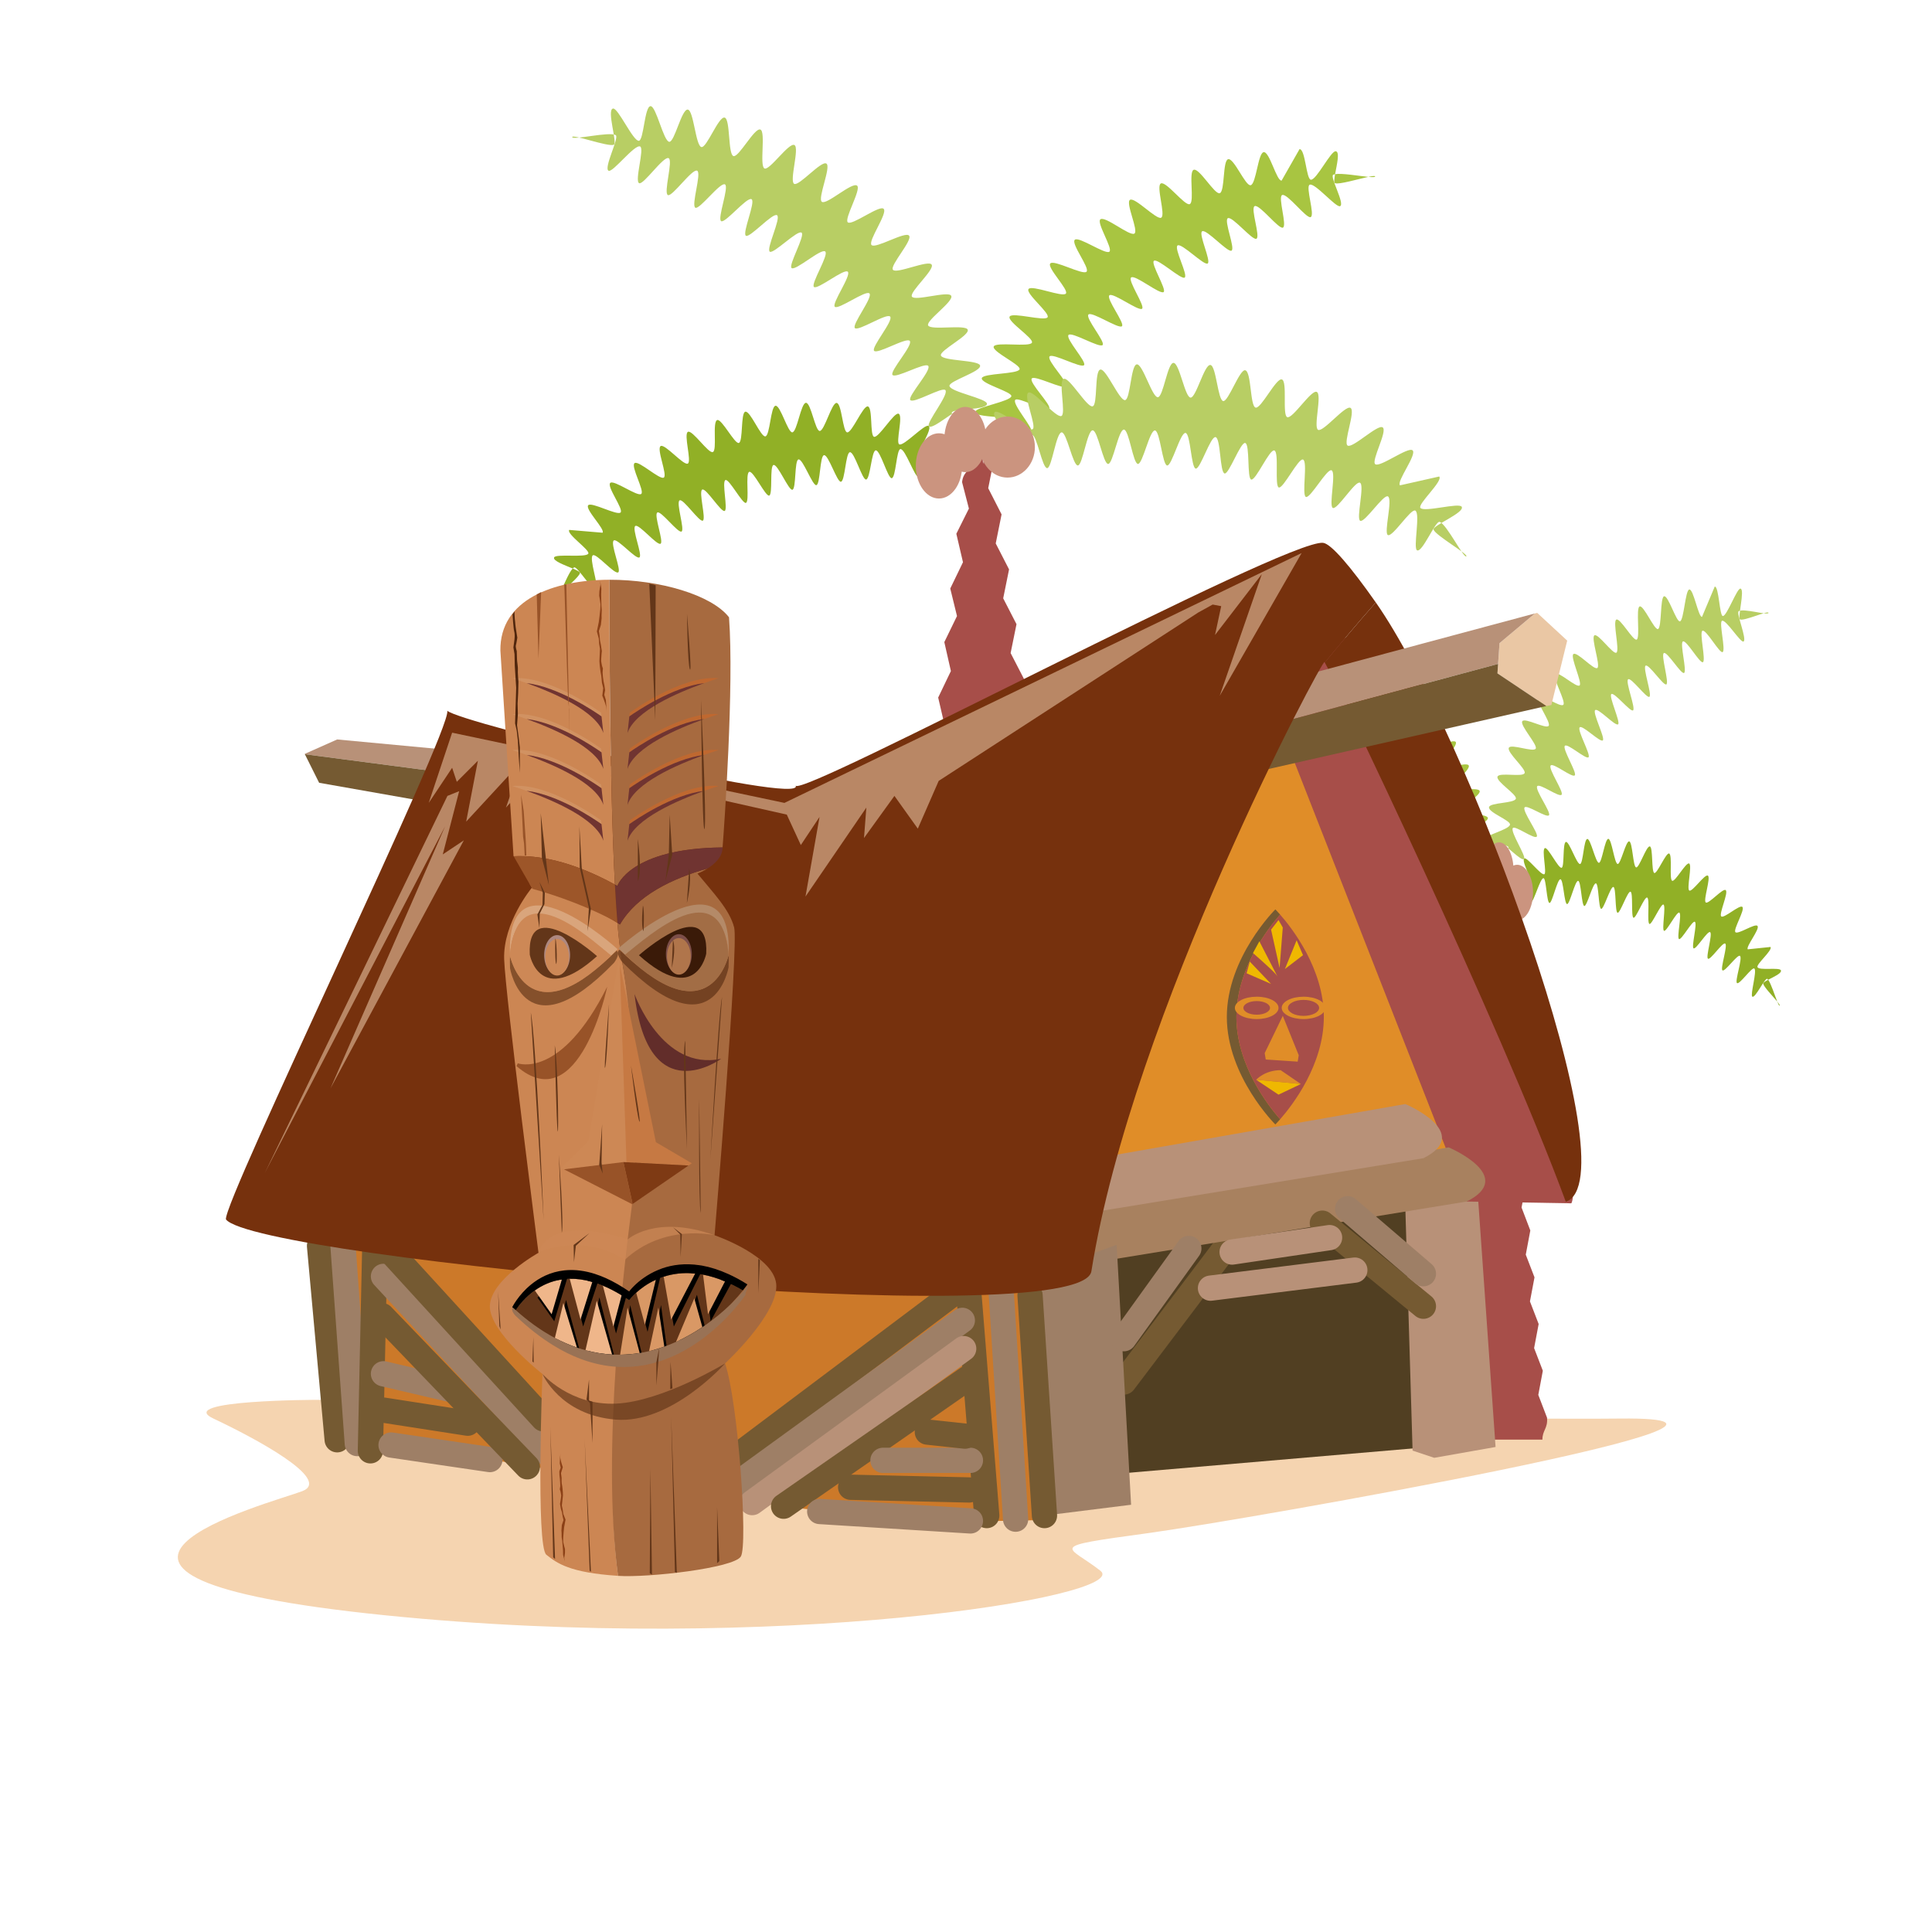 <svg xmlns="http://www.w3.org/2000/svg" xmlns:xlink="http://www.w3.org/1999/xlink" width="200" height="200" viewBox="0 0 200 200"><symbol id="a" viewBox="-82.979 -78.804 165.96 157.608"><path d="M-68.393-55.115s-15.02 0-10.901-1.938c4.118-1.938 12.354-6.3 9.205-7.513-3.149-1.211-31.977-8.725 8.479-12.843 40.457-4.119 77.521 1.939 74.131 4.605-3.393 2.664-5.815 2.422 4.844 3.877 10.659 1.454 70.98 12.116 48.937 11.874-22.046-.242-134.695 1.938-134.695 1.938z" fill="#F5D4B0"/><g fill="#A74E49"><path d="M-.861 42.904l-.005.024.005-.024zM-.888 41.918c.033-.003.098.51.149.798l-.123.188c.023-.123-.067-.981-.026-.986zM-.701 41.898c.029-.003.076.313.122.59l-.102.148c-.015-.299-.051-.734-.02-.738zM9.374-23.034l.629 2.85-1.381 2.694.612 2.962-1.386 2.723.619 2.924-1.37 2.615.609 2.982-1.381 2.695.613 2.964-1.38 2.702.607 2.987-1.387 2.733.604 3.03-1.38 2.691.607 3-1.378 2.673.608 2.99-1.377 2.675.607 2.994-1.38 2.688.606 3.008-1.383 2.708.604 3.03s-.182-.532-.431-.566l-.065 1.001v-1.007 1.007l-.058-1.003-.021 1.015-.233-.988.01 1.011-.195-.991.033 1.009-.178-.995-.08 1.023-.273-.983-.035 1.016-.243-.985-.013 1.014-.224-.989.002 1.012c-.022.002-.056-.186-.09-.399l.07-.122c-.188-1.296-1.142-1.175-1.287-2.476l.708-2.741-1.301-2.607.687-2.947-1.316-2.722.697-2.85-1.312-2.697.68-2.997-1.316-2.743.685-2.949-1.313-2.726.685-2.954-1.317-2.748.681-2.989-1.321-2.791.68-2.941-1.317-2.76.687-2.929-1.316-2.749.685-2.93-1.316-2.756.686-2.943-1.319-2.77c-.146-1.32.7-1.513.699-2.67h18.597c-.331.798-1.072.87-1.224 1.987zM-.687 42.909l-.051-.192.058-.081-.007.273z"/></g><g fill="#A8C541"><path d="M2.151 46.592c-.352-.314-.42-2.22-.55-3.237.446.842 1.376 2.284 1.466 2.866-.241.146-.458.27-.623.337l-.293.034zM1.401 42.718c.09-.021.148.241.2.638-.193-.365-.296-.618-.2-.638zM40.264 71.485c.422-.039.705-.039.703.046-.001.083-.283.046-.703-.046zM36.819 71.766c-.09-.5-.135-.892 0-.938.42-.15 2.375.43 3.444.658-.992.094-2.757.403-3.444.28zM36.894 74.139c-.505.078-1.986-2.973-2.576-2.949-.491.02-.565 3.18-1.179 3.167l-1.856-3.257c-.531-.051-1.24 3.032-1.859 2.943-.581-.084-.777-3.307-1.347-3.422-.538-.111-1.725 2.845-2.331 2.692-.577-.147-.318-3.348-.869-3.518-.527-.163-2.111 2.634-2.693 2.423-.56-.201.113-3.334-.412-3.554-.506-.213-2.436 2.401-2.985 2.141-.532-.252.522-3.283.03-3.546-.479-.255-2.712 2.153-3.226 1.85-.499-.298.912-3.193.455-3.494-.478-.312-3.015 1.845-3.519 1.477-.446-.324 1.321-3.039.93-3.352-.417-.33-3.156 1.605-3.577 1.237-.445-.391 1.591-2.942 1.206-3.312-.389-.375-3.358 1.274-3.746.861-.392-.417 1.944-2.732 1.61-3.123-.354-.413-3.519.924-3.862.476-.349-.454 2.256-2.512 1.967-2.931-.308-.441-3.633.555-3.921.081-.306-.502 2.544-2.261 2.301-2.712-.259-.479-3.722.114-3.949-.384-.241-.532 2.853-1.906 2.671-2.37-.196-.511-3.756-.397-3.907-.907-.167-.564 3.156-1.418 3.056-1.88-.117-.544-3.704-1.13-3.743-1.614-.034-.415 1.538-.464 2.591-.57l.001.001c.046.042.15.022.292-.035.364-.048.618-.11.63-.214l-.007-.123c.878-.531 2.078-1.385 2.299-1.116.268.328-2.002 2.857-1.661 3.292.281.362 3.22-1.28 3.512-.895.266.352-2.121 2.697-1.799 3.111.299.383 3.273-1.194 3.574-.817.282.354-2.065 2.701-1.729 3.102.317.378 3.254-1.258 3.567-.901.3.343-1.957 2.747-1.606 3.126.336.361 3.198-1.383 3.526-1.046.315.324-1.825 2.808-1.461 3.163.356.343 3.122-1.53 3.463-1.215.329.304-1.677 2.872-1.297 3.203.369.319 3.025-1.682 3.378-1.393.345.282-1.519 2.934-1.126 3.239.41.318 2.968-1.797 3.359-1.513.345.252-1.38 2.977-1 3.238.403.277 2.808-1.979 3.175-1.741.39.254-1.15 3.07-.725 3.331.432.264 2.717-2.1 3.108-1.873.397.227-.995 3.106-.566 3.338.455.246 2.624-2.215 3.034-2.006.418.212-.821 3.147-.376 3.36.475.228 2.53-2.32 2.952-2.131.448.199-.646 3.183-.174 3.383.499.211 2.478-2.405 2.917-2.23.467.185-.545 3.193-.069 3.377.526.199 2.493-2.454 2.939-2.29.492.18-.56 3.183-.091 3.358.552.209 2.716-2.392 3.139-2.224.541.216-1.087 3.041-.707 3.255l.194.06c.173.958.513 2.304.075 2.373z"/></g><path d="M-19.444 62.046c.405-.323 3.059 2.072 3.483 1.713.407-.345-1.523-3.35-1.167-3.668.365-.328 3.119 1.939 3.503 1.576.394-.373-1.688-3.284-1.346-3.627.354-.354 3.223 1.764 3.589 1.377.379-.403-1.839-3.216-1.512-3.582.339-.382 3.307 1.595 3.655 1.185.362-.43-1.977-3.153-1.666-3.539.326-.407 3.369 1.447 3.699 1.019.349-.454-2.085-3.115-1.794-3.514.313-.427 3.395 1.36 3.706.926.337-.469-2.14-3.127-1.864-3.524.302-.436 3.35 1.423 3.643 1.014.352-.492-2.002-3.358-1.725-3.727.347-.463 3.022 1.985 3.333 1.685.506-.49.447-4.472.779-4.391.348.085-1.813 3.357-1.734 4.106.047.449 3.695.227 3.643.93-.041.548-3.76 1.209-3.881 1.828-.104.523 3.34 1.491 3.167 2.129-.157.576-3.845.447-4.052 1.027-.186.523 3.021 2.083 2.771 2.682-.237.566-3.826-.107-4.095.434-.252.513 2.702 2.506 2.387 3.074-.3.536-3.747-.593-4.065-.091-.301.474 2.398 2.805 2.038 3.319-.356.508-3.638-1.006-4.003-.54-.347.443 2.075 3.066 1.668 3.538-.401.467-3.48-1.399-3.884-.975-.398.419 1.714 3.309 1.252 3.749-.436.418-3.278-1.774-3.709-1.399-.407.354 1.427 3.428.963 3.796-.523.416-3.153-2.027-3.648-1.672-.474.341.989 3.62.47 3.956-.531.344-2.846-2.383-3.342-2.094-.511.298.584 3.729.03 4.014-.57.295-2.57-2.664-3.096-2.424-.544.248.154 3.797-.426 4.027-.604.237-2.246-2.93-2.793-2.744-.571.193-.304 3.815-.902 3.981-.628.174-1.857-3.172-2.414-3.047-.591.131-.796 3.782-1.399 3.876-.642.102-1.376-3.39-1.927-3.334-.595.06-1.345 3.676-1.926 3.69-.633.016-.712-3.564-1.221-3.587-.611-.028-2.148 3.429-2.671 3.34-.692-.118.484-3.593.076-3.751-.607-.236-4.297 1.127-4.3.799-.005-.358 3.85.602 4.503.196.392-.244-1.296-3.443-.735-3.687.438-.19 2.683 2.755 3.256 2.518.485-.2-.604-3.599-.094-3.803.462-.186 2.501 2.82 3.046 2.592.493-.208-.557-3.615-.072-3.823.455-.198 2.508 2.765 3.026 2.525.488-.227-.647-3.606-.183-3.833.438-.215 2.569 2.672 3.061 2.417.463-.243-.822-3.568-.39-3.808.426-.235 2.675 2.551 3.146 2.274.445-.265-.997-3.525-.586-3.783.406-.256 2.777 2.421 3.224 2.123.441-.295-1.156-3.487-.753-3.773.383-.271 2.876 2.286 3.291 1.97.398-.296-1.39-3.38-1.033-3.665zM25.385 40.781c-.507.101-.394 3.672-.943 3.765-.525.089-1.571-3.328-2.045-3.261-.487.066-.535 3.634-1.061 3.692-.539.061-1.415-3.409-1.897-3.37-.499.041-.735 3.6-1.27 3.628-.551.03-1.264-3.481-1.755-3.467-.51.011-.92 3.555-1.459 3.557-.561 0-1.129-3.547-1.623-3.559-.519-.015-1.073 3.507-1.612 3.482-.571-.026-1.029-3.603-1.523-3.638-.527-.04-1.157 3.47-1.688 3.427-.574-.048-1.003-3.655-1.484-3.702-.527-.051-1.077 3.477-1.579 3.436-.604-.05-1.269-3.698-1.731-3.726-.575-.033-.436 3.591-.867 3.634-.701.07-3.701-2.547-3.854-2.243-.161.321 3.734.784 4.255 1.329.312.327-2.216 2.969-1.646 3.38.445.325 3.354-2.085 3.903-1.78.466.259-1.022 3.514-.423 3.793.542.253 2.826-2.647 3.401-2.428.521.195-.363 3.651.258 3.847.584.184 2.389-2.991 2.976-2.845.555.138.167 3.682.804 3.807.602.117 1.969-3.244 2.558-3.163.556.077.59 3.644 1.216 3.701.617.056 1.582-3.426 2.176-3.403.561.02.997 3.564 1.621 3.557.615-.004 1.18-3.56 1.764-3.594.578-.033 1.418 3.446 2.053 3.377.602-.062.765-3.648 1.329-3.736.533-.08 1.694 3.304 2.275 3.189.655-.131.489-3.717 1.081-3.866.563-.142 2.122 3.095 2.713 2.917.605-.186.02-3.714.562-3.908.558-.196 2.468 2.857 3.044 2.619.594-.244-.374-3.685.15-3.93.541-.256 2.797 2.571 3.347 2.276.572-.306-.785-3.609-.291-3.906.519-.309 3.11 2.236 3.623 1.885.54-.368-1.22-3.468-.765-3.813.481-.364 3.398 1.836 3.86 1.438.491-.426-1.697-3.242-1.299-3.625l4.06.914c.421-.475-2.259-2.846-1.947-3.25.373-.485 4.003.577 4.273.119.357-.606-3.055-1.951-2.912-2.366.212-.616 3.637-2.551 3.389-2.768-.269-.233-2.03 3.331-2.76 3.567-.439.14-1.79-3.214-2.338-2.942-.428.21.37 3.826-.181 4.112-.468.243-2.357-2.788-2.843-2.53-.438.234.536 3.731.009 4-.476.243-2.396-2.758-2.87-2.525-.444.22.491 3.702-.027 3.941-.489.228-2.333-2.823-2.806-2.613-.448.195.378 3.689-.135 3.897-.484.198-2.191-2.932-2.652-2.757-.456.173.218 3.691-.3 3.871-.489.17-2.045-3.038-2.507-2.89-.458.144.054 3.685-.463 3.831-.51.148-1.912-3.134-2.392-3.011-.455.118-.115 3.67-.624 3.786-.482.109-1.679-3.25-2.128-3.159z" fill="#B8CE64"/><g fill="#91B026"><path d="M-43.832 27.8c.069-.045.198.162.361.489-.264-.259-.425-.447-.361-.489zM-41.351 30.47c.021.123-.312.288-.751.475-.414-.438-.985-1.883-1.369-2.656.678.665 2.043 1.799 2.12 2.181zM-3.181 42.298c.34-.165.576-.253.601-.178.027.082-.221.133-.601.178zM-6.014 43.531l-.11-.232c-.021-.154-.023-.375-.019-.625.506-.229 2.085-.277 2.962-.375-.869.418-2.419 1.328-2.833 1.232zM-6.124 43.299c.021.134.054.219.108.232h.002c.402.822 1.09 1.992.741 2.177-.403.218-2.527-2.105-3.016-1.916-.414.16.441 3.016-.086 3.178-.475.148-2.028-2.506-2.528-2.393-.452.104-.117 3.055-.652 3.146-.503.086-1.629-2.742-2.131-2.687-.473.049-.557 3.019-1.098 3.049-.511.028-1.254-2.903-1.748-2.903-.469 0-.904 2.94-1.428 2.914-.516-.024-.914-3.008-1.404-3.057-.468-.047-1.231 2.828-1.745 2.751-.508-.074-.567-3.073-1.045-3.168-.474-.095-1.565 2.681-2.081 2.553-.488-.122-.214-3.099-.669-3.235-.432-.128-1.775 2.533-2.24 2.371-.526-.182.019-3.123-.451-3.313-.451-.182-2.105 2.31-2.573 2.096-.479-.223.408-3.067-.017-3.288-.438-.229-2.364 2.073-2.81 1.813-.464-.271.729-2.999.324-3.262-.418-.269-2.602 1.803-3.023 1.496-.437-.318 1.061-2.887.687-3.19-.392-.314-2.822 1.491-3.205 1.143-.403-.366 1.404-2.725 1.067-3.061-.355-.355-3.015 1.128-3.351.747-.357-.409 1.77-2.481 1.485-2.844l-3.453.291c-.294-.441 2.188-2.09 1.977-2.459-.253-.442-3.37.018-3.54-.391-.148-.354 1.083-.788 1.924-1.145l.14.113c.346.166 1.844-2.448 2.265-2.162.329.225-.742 3.116-.32 3.415.357.254 2.264-2.03 2.635-1.762.336.244-.868 3.018-.465 3.3.365.255 2.294-2.002 2.656-1.755.344.231-.826 2.997-.426 3.254.378.243 2.248-2.063 2.615-1.836.347.212-.733 3-.335 3.23.376.22 2.143-2.168 2.504-1.97.355.193-.602 3.02-.196 3.229.385.195 2.035-2.275 2.398-2.102.362.174-.464 3.037-.055 3.217.404.18 1.936-2.37 2.317-2.212.362.147-.324 3.043.083 3.196.385.146 1.756-2.491 2.116-2.363.407.141-.095 3.077.349 3.213.424.133 1.677-2.565 2.06-2.458.395.111.026 3.061.451 3.168.439.111 1.559-2.651 1.952-2.563.407.09.197 3.055.633 3.139.452.088 1.441-2.729 1.846-2.664.419.07.351 3.041.796 3.103.464.066 1.338-2.796 1.747-2.751.431.048.485 3.017.934 3.059.474.044 1.259-2.857 1.671-2.829.439.029.559 2.998 1.002 3.021.477.028 1.245-2.9 1.647-2.882.44.018.491 2.991.91 3.014.504.029 1.47-2.907 1.854-2.875.315.025.192 1.332.174 2.241l-.1.057c-.075.064-.007.281.121.57z"/></g><path d="M-1.79 41.564c0-1.865-1.073-3.376-2.396-3.376s-2.397 1.512-2.397 3.376c0 1.865 1.074 3.377 2.397 3.377 1.323 0 2.396-1.512 2.396-3.377zM5.744 43.514c0-1.745-1.27-3.159-2.832-3.159-1.564 0-2.832 1.414-2.832 3.159 0 1.745 1.268 3.161 2.832 3.161 1.563-.001 2.832-1.416 2.832-3.161zM.722 44.297c0-1.866-.976-3.378-2.178-3.378-1.203 0-2.178 1.512-2.178 3.378s.975 3.377 2.178 3.377c1.202 0 2.178-1.511 2.178-3.377z" fill="#CB947F"/><g fill="#A74E49"><path d="M53.392-1.459l.004.021-.004-.021zM53.409-2.297c-.022-.004-.066.434-.103.678l.085.16c-.015-.107.047-.834.018-.838zM53.281-2.316c-.02-.003-.052.268-.083.502l.069.126c.011-.254.037-.626.014-.628zM46.377-57.542l-.431 2.424.946 2.292-.419 2.519.949 2.317-.424 2.486.938 2.224-.418 2.536.947 2.292-.42 2.521.945 2.298-.416 2.539.949 2.327-.412 2.576.945 2.288-.416 2.549.943 2.277-.417 2.542.945 2.276-.416 2.545.945 2.286-.416 2.559.947 2.302-.412 2.578s.124-.452.293-.48l.047.851v-.854.854l.039-.853.015.863.16-.84-.007.859.135-.842-.023.857.122-.844.055.868.188-.835.024.863.167-.838.008.863.153-.84.002.862c.016.002.038-.158.062-.339l-.048-.104c.128-1.104.782-.999.881-2.106l-.484-2.33.892-2.218-.47-2.506.899-2.315-.476-2.423.898-2.294-.466-2.549.902-2.332-.47-2.508.901-2.318-.469-2.512.902-2.338-.467-2.541.906-2.374-.471-2.504.904-2.348-.471-2.493.901-2.338-.471-2.493.903-2.343-.469-2.502.903-2.357c.101-1.123-.479-1.287-.478-2.272h-12.741c.226.68.733.74.837 1.69zM53.271-1.456l.035-.164-.039-.068.004.232z"/></g><g fill="#A8C541"><path d="M51.328 1.678c.239-.268.286-1.889.376-2.753-.306.716-.943 1.94-1.004 2.437.164.125.312.229.426.287l.202.029zM51.842-1.62c-.062-.017-.102.206-.138.544.133-.31.203-.525.138-.544zM25.209 22.85c-.289-.035-.482-.035-.482.037.001.072.195.04.482-.037zM27.569 23.088c.061-.424.092-.76 0-.8-.288-.128-1.628.366-2.36.562.679.08 1.89.342 2.36.238zM27.518 25.106c.347.066 1.362-2.53 1.766-2.508.336.017.388 2.705.808 2.694l1.274-2.771c.364-.042.849 2.58 1.273 2.502.398-.07.534-2.812.924-2.91.368-.095 1.182 2.42 1.596 2.289.396-.125.219-2.845.597-2.992.362-.14 1.446 2.241 1.846 2.063.384-.174-.077-2.837.282-3.026.347-.18 1.669 2.043 2.047 1.823.364-.215-.358-2.792-.021-3.016.327-.217 1.857 1.832 2.209 1.574.343-.253-.624-2.715-.311-2.971.326-.266 2.065 1.568 2.411 1.256.306-.277-.905-2.586-.638-2.852.284-.281 2.162 1.365 2.451 1.053.306-.332-1.09-2.502-.825-2.817.266-.32 2.3 1.082 2.565.733.27-.356-1.332-2.324-1.103-2.657.241-.352 2.411.785 2.646.405.238-.386-1.546-2.137-1.348-2.493.211-.377 2.489.471 2.688.068.209-.427-1.745-1.923-1.578-2.308.178-.407 2.551.1 2.706-.326.166-.451-1.954-1.62-1.83-2.015.135-.434 2.575-.337 2.679-.771.113-.479-2.163-1.208-2.094-1.599.079-.464 2.537-.96 2.564-1.372.023-.354-1.054-.395-1.774-.484h-.002c-.031.035-.102.02-.2-.03-.25-.04-.424-.094-.431-.182l.005-.105c-.602-.453-1.425-1.178-1.576-.949-.184.279 1.371 2.43 1.138 2.8-.192.307-2.206-1.089-2.406-.761-.182.298 1.455 2.293 1.233 2.645l-2.45-.693c-.194.298 1.416 2.297 1.185 2.637-.219.323-2.23-1.07-2.445-.765-.205.291 1.342 2.334 1.101 2.657-.229.31-2.192-1.175-2.415-.889-.216.276 1.249 2.388.999 2.69-.242.292-2.139-1.299-2.372-1.032-.226.257 1.148 2.442.889 2.722-.254.273-2.073-1.43-2.315-1.185-.236.241 1.041 2.498.771 2.757-.281.27-2.033-1.527-2.302-1.288-.236.216.946 2.532.685 2.754-.275.237-1.925-1.683-2.177-1.482-.267.217.789 2.614.497 2.834-.295.225-1.861-1.786-2.13-1.594-.273.192.682 2.641.387 2.839-.312.21-1.797-1.884-2.078-1.707-.286.18.562 2.676.257 2.858-.324.192-1.733-1.976-2.022-1.813-.308.17.441 2.708.119 2.876-.343.181-1.698-2.044-1.999-1.895-.32.157.374 2.715.047 2.872-.36.172-1.708-2.086-2.014-1.946-.337.151.384 2.705.062 2.856-.38.178-1.862-2.037-2.151-1.893-.371.184.745 2.586.484 2.769l-.133.052c-.119.816-.351 1.96-.051 2.019z"/></g><path d="M66.126 14.821c-.277-.273-2.096 1.762-2.387 1.457-.278-.293 1.043-2.85.8-3.122-.25-.278-2.138 1.65-2.4 1.342-.27-.318 1.156-2.793.922-3.086-.242-.299-2.209 1.503-2.46 1.172-.26-.343 1.261-2.735 1.037-3.047-.232-.323-2.267 1.357-2.505 1.007-.25-.365 1.354-2.68 1.141-3.008-.223-.347-2.308 1.23-2.534.866-.239-.386 1.429-2.649 1.229-2.99-.214-.361-2.327 1.158-2.54.788-.229-.398 1.467-2.66 1.277-2.997-.205-.371-2.294 1.21-2.495.861-.241-.419 1.372-2.856 1.182-3.171-.236-.392-2.071 1.69-2.284 1.434-.347-.416-.308-3.804-.534-3.735-.237.074 1.244 2.856 1.189 3.492-.033.385-2.533.194-2.497.792.028.467 2.576 1.029 2.66 1.555.071.444-2.289 1.267-2.17 1.81.106.491 2.635.381 2.776.875.127.445-2.071 1.771-1.899 2.281.162.481 2.623-.092 2.807.37.173.435-1.853 2.131-1.635 2.614.204.455 2.567-.504 2.785-.079.207.404-1.644 2.386-1.396 2.825.244.431 2.492-.859 2.742-.46.237.376-1.423 2.608-1.144 3.009.274.398 2.385-1.189 2.661-.83.274.357-1.173 2.815-.857 3.19.299.353 2.247-1.509 2.541-1.19.28.302-.977 2.915-.659 3.23.358.354 2.161-1.724 2.5-1.423.324.29-.678 3.08-.322 3.364.364.292 1.95-2.027 2.29-1.782.351.254-.399 3.172-.021 3.416.39.25 1.761-2.267 2.121-2.062.373.213-.105 3.23.292 3.424.414.202 1.539-2.491 1.914-2.333.392.165.208 3.246.618 3.386.431.149 1.273-2.698 1.654-2.592.405.112.545 3.214.959 3.297.439.085.943-2.883 1.319-2.835l1.32 3.139c.435.013.488-3.033.837-3.051.419-.024 1.472 2.916 1.83 2.84.474-.101-.332-3.057-.053-3.19.416-.202 2.944.958 2.947.679.004-.304-2.639.512-3.086.167-.269-.206.889-2.928.503-3.134-.3-.163-1.837 2.342-2.23 2.142-.333-.171.415-3.063.064-3.237-.316-.158-1.714 2.399-2.088 2.205-.338-.176.381-3.074.05-3.25-.312-.169-1.718 2.352-2.073 2.145-.336-.191.443-3.064.125-3.258-.301-.182-1.762 2.271-2.098 2.055-.317-.205.563-3.035.267-3.239-.292-.199-1.833 2.17-2.156 1.934-.306-.225.684-2.997.401-3.217-.278-.218-1.902 2.06-2.209 1.806-.302-.252.793-2.965.516-3.21-.262-.23-1.97 1.944-2.256 1.677-.269-.254.957-2.876.712-3.118zM35.405-3.266c.347.085.27 3.124.646 3.203.36.075 1.077-2.83 1.401-2.774.334.057.368 3.09.728 3.139.369.052.97-2.899 1.301-2.865.342.032.504 3.061.87 3.086.377.024.866-2.961 1.202-2.95.349.01.63 3.024.999 3.024.385 0 .774-3.015 1.114-3.026.355-.013.734 2.982 1.105 2.96.39-.022.704-3.064 1.042-3.094.361-.031.792 2.953 1.157 2.916.394-.039.688-3.108 1.017-3.147.36-.044.738 2.958 1.083 2.92.412-.042.869-3.144 1.187-3.168.394-.028.299 3.055.594 3.092.479.06 2.536-2.167 2.641-1.907.109.271-2.559.667-2.915 1.129-.214.276 1.518 2.524 1.128 2.875-.306.275-2.299-1.775-2.677-1.514-.317.22.7 2.986.291 3.225-.372.216-1.938-2.25-2.332-2.066-.356.168.25 3.107-.176 3.274-.4.157-1.638-2.543-2.039-2.42-.381.118-.114 3.131-.552 3.239-.412.099-1.351-2.758-1.751-2.69-.383.064-.405 3.098-.834 3.147-.423.047-1.084-2.915-1.49-2.895-.385.018-.685 3.032-1.111 3.026-.423-.003-.81-3.028-1.209-3.057-.396-.028-.972 2.93-1.406 2.874-.414-.054-.524-3.104-.912-3.178-.364-.068-1.161 2.81-1.558 2.711-.45-.109-.337-3.161-.741-3.287-.388-.121-1.455 2.632-1.86 2.48-.415-.157-.014-3.159-.385-3.322-.382-.169-1.69 2.426-2.086 2.226-.406-.208.256-3.133-.103-3.342-.371-.217-1.916 2.187-2.294 1.936-.392-.262.538-3.071.198-3.323-.354-.264-2.13 1.901-2.481 1.604-.37-.312.836-2.95.524-3.243-.33-.311-2.33 1.561-2.646 1.223-.338-.364 1.162-2.757.89-3.084l-2.781.777c-.29-.402 1.547-2.42 1.334-2.765-.257-.412-2.743.491-2.93.102-.243-.515 2.094-1.66 1.997-2.011-.146-.522-2.492-2.17-2.322-2.354.185-.199 1.39 2.832 1.892 3.034.3.119 1.225-2.735 1.601-2.502.294.178-.254 3.255.124 3.497.32.205 1.615-2.372 1.948-2.151.302.196-.367 3.173-.006 3.403.326.205 1.643-2.348 1.967-2.149.305.188-.336 3.148.019 3.353.336.192 1.599-2.401 1.923-2.224.307.167-.259 3.137.092 3.316.333.168 1.503-2.495 1.819-2.347.312.146-.15 3.14.204 3.292.336.145 1.401-2.584 1.719-2.458.314.123-.037 3.134.316 3.259.35.124 1.311-2.666 1.641-2.561.312.1.078 3.122.426 3.22.329.092 1.149-2.764 1.457-2.688z" fill="#B8CE64"/><g fill="#91B026"><path d="M82.84-14.305c-.048-.039-.137.138-.248.416.182-.221.293-.381.248-.416zM81.14-12.036c-.018.106.212.247.514.405.284-.373.676-1.602.938-2.258-.464.564-1.401 1.53-1.452 1.853zM54.98-1.975c-.232-.141-.395-.215-.411-.151-.019.068.152.113.411.151zM56.922-.926l.076-.199c.014-.131.017-.319.014-.532-.348-.193-1.43-.234-2.031-.318.596.355 1.659 1.13 1.941 1.049zM56.998-1.125c-.013.115-.036.187-.074.198l-.002.001c-.274.699-.746 1.693-.508 1.852.277.184 1.732-1.792 2.067-1.629.285.137-.303 2.565.059 2.703.325.125 1.392-2.132 1.732-2.036.311.088.08 2.598.447 2.675.345.073 1.116-2.333 1.461-2.287.323.043.381 2.568.752 2.594.35.024.859-2.469 1.198-2.469.32 0 .619 2.5.978 2.48.354-.021.626-2.559.964-2.601.319-.04.844 2.405 1.195 2.34.347-.062.388-2.614.716-2.695.324-.08 1.072 2.281 1.426 2.171.335-.104.146-2.635.457-2.75.297-.109 1.219 2.153 1.537 2.016.36-.156-.013-2.657.31-2.82.309-.151 1.442 1.967 1.763 1.784.328-.189-.279-2.609.011-2.796.3-.193 1.62 1.764 1.928 1.543.315-.232-.5-2.55-.225-2.774.287-.23 1.784 1.531 2.072 1.271.3-.271-.727-2.457-.47-2.713.268-.267 1.933 1.269 2.196.973.276-.31-.962-2.316-.732-2.603.244-.303 2.066.96 2.297.635.245-.348-1.214-2.11-1.018-2.418l2.367.246c.202-.374-1.5-1.778-1.355-2.092.173-.376 2.31.016 2.427-.332.1-.301-.743-.669-1.319-.973l-.095.096c-.238.143-1.264-2.082-1.553-1.838-.226.189.509 2.651.22 2.904-.245.215-1.552-1.728-1.806-1.499-.23.208.595 2.567.318 2.807-.25.218-1.572-1.703-1.821-1.493-.234.197.567 2.547.293 2.768-.259.207-1.541-1.754-1.793-1.562-.238.181.502 2.552.229 2.748-.259.187-1.468-1.844-1.717-1.676-.243.165.414 2.569.135 2.747-.264.165-1.394-1.937-1.644-1.787-.248.147.317 2.582.038 2.735-.277.153-1.328-2.015-1.589-1.881-.247.126.223 2.587-.057 2.718-.264.123-1.203-2.118-1.45-2.01-.279.119.064 2.616-.239 2.734-.29.113-1.149-2.183-1.412-2.09-.27.093-.018 2.603-.31 2.695-.3.094-1.067-2.254-1.338-2.18-.279.076-.135 2.598-.433 2.67-.31.073-.988-2.321-1.266-2.264-.286.059-.24 2.584-.545 2.637-.318.056-.916-2.379-1.197-2.342-.295.043-.332 2.568-.64 2.602-.324.038-.863-2.428-1.146-2.404-.301.025-.382 2.549-.687 2.571-.329.023-.854-2.468-1.129-2.455-.302.017-.337 2.546-.624 2.566-.346.023-1.008-2.473-1.269-2.446-.218.021-.133 1.133-.119 1.904l.067.05c.057.053.01.235-.078.481z"/></g><path d="M54.028-2.601c0-1.584.735-2.871 1.642-2.871.907 0 1.642 1.286 1.642 2.871 0 1.587-.734 2.875-1.642 2.875-.906-.001-1.642-1.288-1.642-2.875zM48.866-.941c0-1.485.868-2.687 1.939-2.687 1.072 0 1.941 1.202 1.941 2.687 0 1.484-.869 2.688-1.941 2.688-1.071 0-1.939-1.204-1.939-2.688zM52.308-.275c0-1.587.667-2.872 1.491-2.872.825 0 1.493 1.284 1.493 2.872 0 1.586-.668 2.872-1.493 2.872-.824-.001-1.491-1.286-1.491-2.872z" fill="#CB947F"/><path fill="#513F22" d="M47.112-59.952l-33.642-2.883-.399 25.465 32.945 4.363z"/><path fill="#B89178" d="M-54.53 12.125l-11.953 1.122-3.363-1.495.018-.036 14.828-1.945z"/><path fill="#755A32" d="M-69.828 11.716l1.476-2.955 12.702-2.241.65 3.251z"/><path stroke="#755A32" stroke-width="2.615" stroke-linecap="round" stroke-linejoin="round" fill="none" d="M14.955-53.269l11.581 15.321"/><path fill="#B89178" d="M51.565-33.465l1.868-26.531-6.351-1.121-2.241.747-.747 25.037z"/><path fill="#E08D28" d="M51.54-29.351l-18.305 53.954-24.656-60.681z"/><path d="M61.278-34.772l-10.833.186-21.295 54.329 5.605 10.464c0-.001 29.139-59.748 26.523-64.979z" fill="#A74E49"/><path d="M50.445-34.586l-38.854-6.352.748 5.605 36.236 6.353c.001 0 7.1-2.99 1.87-5.606z" fill="#A8815F"/><path d="M45.962-30.102l-38.852-6.352.747 5.605 36.236 6.354c.001-.001 7.098-2.991 1.869-5.607z" fill="#B89178"/><path fill="#9E7F66" d="M4.868-42.432l1.868-24.664 8.966 1.12-1.494 26.907z"/><path d="M-69.846-37.201s6.351-11.211 3.363-22.048c22.04-1.868 48.563-9.715 74.341-8.22-4.11 17.563-1.121 27.277-1.121 27.277l-76.583 2.991z" fill="#CC7929"/><path stroke="#755A32" stroke-width="2.615" stroke-linecap="round" stroke-linejoin="round" fill="none" d="M6.736-67.096l-1.494 22.795"/><path stroke="#9E7F66" stroke-width="2.615" stroke-linecap="round" stroke-linejoin="round" fill="none" d="M3.747-67.469l-1.493 23.542"/><path stroke="#755A32" stroke-width="2.615" stroke-linecap="round" stroke-linejoin="round" fill="none" d="M.759-67.096l-1.867 23.169M-2.323-43.822l-27.443-20.623"/><path stroke="#9E7F66" stroke-width="2.615" stroke-linecap="round" stroke-linejoin="round" fill="none" d="M-26.902-65.127l25.135 18.239"/><path stroke="#B89178" stroke-width="2.615" stroke-linecap="round" stroke-linejoin="round" fill="none" d="M-1.628-49.814l-21.896-15.938"/><path stroke="#755A32" stroke-width="2.615" stroke-linecap="round" stroke-linejoin="round" fill="none" d="M-1.209-52.88l-19.062-13.248"/><path stroke="#9E7F66" stroke-width="2.615" stroke-linecap="round" stroke-linejoin="round" fill="none" d="M-16.531-66.675l15.601-.975"/><path stroke="#755A32" stroke-width="2.615" stroke-linecap="round" stroke-linejoin="round" fill="none" d="M-13.328-64.165l12.259-.28"/><path stroke="#9E7F66" stroke-width="2.615" stroke-linecap="round" stroke-linejoin="round" fill="none" d="M-9.985-61.38h9.055"/><path stroke="#755A32" stroke-width="2.615" stroke-linecap="round" stroke-linejoin="round" fill="none" d="M-68.31-39.176l1.827-20.073"/><path stroke="#9E7F66" stroke-width="2.615" stroke-linecap="round" stroke-linejoin="round" fill="none" d="M-65.903-38.875l1.505-20.768"/><path stroke="#755A32" stroke-width="2.615" stroke-linecap="round" stroke-linejoin="round" fill="none" d="M-62.594-39.478l-.451-20.915M-46.799-62.048M-61.841-46.399"/><path stroke="#9E7F66" stroke-width="2.615" stroke-linecap="round" stroke-linejoin="round" fill="none" d="M-61.691-42.335l17.299-18.66"/><path stroke="#755A32" stroke-width="2.615" stroke-linecap="round" stroke-linejoin="round" fill="none" d="M-61.24-39.478l16.096-17.605"/><path stroke="#9E7F66" stroke-width="2.615" stroke-linecap="round" stroke-linejoin="round" fill="none" d="M-60.905-59.794l10.229-1.504"/><path stroke="#755A32" stroke-width="2.615" stroke-linecap="round" stroke-linejoin="round" fill="none" d="M-61.691-56.18l8.725-1.354"/><path stroke="#9E7F66" stroke-width="2.615" stroke-linecap="round" stroke-linejoin="round" fill="none" d="M-61.691-52.417l7.07-1.656"/><path stroke="#755A32" stroke-width="2.615" stroke-linecap="round" stroke-linejoin="round" fill="none" d="M-61.841-46.399l15.042-15.649"/><path d="M-55.081 16.22l-.04.062.04-.062zM41.034 27.431c-2.041-2.311-3.954-4.603-5.282-6.22.735-1.159 18.084-37.2 24.951-55.821 6.918 2.346-10.158 48.475-19.669 62.041z" fill="#76310D"/><path fill="#EAC7A4" d="M57.509 26.293l-3.667-3.078-.215-3.127 5.058-3.382.526.107 1.637 6.666-3.103 2.87z"/><path fill="#B89178" d="M53.842 23.215l3.667 3.078-25.691-6.891-1.46-4.613 23.336 6.277z"/><path fill="#755A32" d="M53.694 21.066l-23.336-6.277-1.535-4.853 29.862 6.77-5.058 3.382z"/><path d="M35.576 33.602c-3.847.406-54.051-26.407-54.595-25.132 1.015-2.132-34.773 6.495-36.062 7.749.431-2.061-23.221-50.828-22.919-52.654 3.134-4.068 88.719-12.002 89.596-5.35 4.209 26.496 24.053 63.643 24.134 63.046l.022-.052c1.328 1.617 3.241 3.909 5.282 6.22-2.597 3.707-4.632 6.085-5.458 6.173z" fill="#76310D"/><path fill="#B98765" d="M33.354 32.542l-53.538-25.863-34.399 7.27-2.423-7.27 2.423 3.635.483-1.453 2.181 2.18-1.211-6.3 5.814 6.3-1.696-4.847 4.361 4.847v-3.636l2.665 2.667.968-1.454 1.696 1.212 19.381-4.362 1.454-3.151 1.937 2.909-1.454-8.24 6.3 9.208-.243-3.15 3.15 4.361 2.421-3.392 2.161 4.945 26.878 17.436 1.485.818.883-.166-.639-2.984 4.844 6.301-4.36-12.602z"/><path d="M-37.733-1.775c-.544 10.351-.573 26.497-.568 31.554-5.811-.021-11.359-2.056-11.287-7.335l1.36-21.264.015-.024c2.563.128 6.029-.501 10.48-2.931z" fill="#CC8653"/><path d="M-37.733-1.775l.252-.136s1.328 3.897 10.894 3.979c.181 2.272 1.196 16.75.667 23.826-1.797 2.314-7.194 3.901-12.382 3.884-.005-5.056.025-21.202.569-31.553z" fill="#A76A3F"/><path d="M-35.169-35.35c.816 6.36-.544 18.355-1.905 26.171-.15.866-.282 2.041-.399 3.44-.993.627-4.702 2.853-9.094 4.067l.244-.42s-3.01-3.608-2.874-7.425c.136-3.816 3.553-30.377 3.553-30.377s-4.897-2.726-5.033-5.452c-.136-2.726 5.441-7.089 5.441-7.089s-.688-17.852.407-18.718c1.097-.865 2.372-1.852 7.421-2.182-1.762 12.88 1.478 32.058 2.239 37.985z" fill="#CC8653"/><path d="M-21.022-43.348c0 3.09-6.394 5.271-6.394 5.271s2.514 29.983 2.027 31.863c-.486 1.88-2.164 3.576-3.795 5.575 0 0 .484.181 1.035.523-3.664-1.035-7.335-2.796-9.062-5.793l-.264.168c.117-1.399.249-2.574.399-3.44 1.361-7.816 1.905-19.557 1.089-25.919-.762-5.927-3.184-25.357-1.422-38.237 3.159-.208 11.957.807 12.712 2 .754 1.195-.273 15.993-1.633 19.99.002.002 5.308 4.911 5.308 7.999z" fill="#A76A3F"/><path d="M-37.481-1.911l-.252.136c.076-1.45.162-2.788.26-3.964l.264-.168c1.727 2.997 5.397 4.758 9.062 5.793.685.431 1.474 1.112 1.548 2.021l.014.162c-9.568-.082-10.896-3.98-10.896-3.98z" fill="#703431"/><path d="M-37.733-1.775c-4.45 2.43-7.917 3.059-10.481 2.93l1.936-3.368c4.391-1.214 7.812-2.9 8.805-3.527-.098 1.178-.184 2.515-.26 3.965z" fill="#9D5629"/><path d="M-24.486-43.789c-7.719 4.568-11.772-1.012-11.772-1.012-6.946 4.79-10.66.582-11.755-1.051 11.877-10.936 21.348-.669 23.527 2.063z" fill="#633619"/><path d="M-42.948-41.712l.301.024-.14.522-.161-.546zM-36.831-43.518l.573-.374s.181.245.532.591l-.532 1.954-.573-2.171zM-39.809-42.078l.571-.201-.285 1.113-.286-.912zM-28.974-41.18l.249-.037-.052.414-.197-.377zM-33.245-41.664l.407.157-.155.885-.252-1.042z" fill="none"/><path d="M-34.353-48.074l1.34 5.767c-.894-.406-1.782-2.023-2.245-2.444l.905-3.323zM-27.823-46.982l2.288 4.209c-.804.34-2.092-.248-2.801-.112l.513-4.097zM-42.139-43.312l1.12-4.215 1.608 4.86c-.85.244-2.015-.63-2.728-.645zM-37.618-48.254l1.06 3.835c-.64.394-.747-.182-2.146.395l1.086-4.23zM-32.414-43.098l.781-4.43 2.86 5.685c-1.258.125-2.723-.958-3.641-1.255zM-44.011-46.982l1.438 4.776c-1.125-.165-2.435-1.785-3.18-2.315l1.742-2.461z"/><path d="M-34.625-47.344l1.131 4.661c-.894-.406-1.573-.921-2.034-1.341l.903-3.32zM-28.096-46.255l1.761 3.399c-.806.338-1.562.566-2.273.7l.512-4.099z" fill="#D99865"/><path d="M-42.411-42.584l1.12-4.215 1.221 3.889c-.849.244-1.628.341-2.341.326zM-37.89-47.526l.854 3.231c-.68.416-1.325.746-1.941 1l1.087-4.231z" fill="#EFB68A"/><path d="M-32.685-42.371l.779-4.429 2.484 4.761c-1.259.125-2.347-.034-3.263-.332z" fill="#D99865"/><path d="M-44.283-46.255l1.06 3.603c-1.126-.166-2.056-.611-2.801-1.14l1.741-2.463z" fill="#EFB68A"/><path d="M-48.364-45.528l.352-.324c.364.543 1.021 1.372 1.988 2.06l-.417.59c-1.306-1.076-1.923-2.326-1.923-2.326zM-36.258-43.892l-.573.374-.205-.777c.255-.157.514-.322.778-.506 0 0 .246.338.729.776l-.197.724c-.351-.345-.532-.591-.532-.591zM-28.974-41.18l-.447-.858c.264-.025.535-.065.812-.118l-.116.939-.249.037zM-33.245-41.664l-.249-1.02c.252.116.521.221.809.313l-.153.864-.407-.157zM-39.809-42.078l-.262-.833c.353-.102.718-.229 1.094-.385l-.261 1.016-.571.202zM-25.949-42.111l-.386-.746c.591-.249 1.205-.553 1.849-.933.309.389.471.624.471.624-.673.428-1.316.772-1.934 1.055zM-42.948-41.712l-.275-.94c.261.039.532.061.812.068l-.236.896-.301-.024zM-32.838-41.506l.153-.864c.916.298 2.004.457 3.264.332l.447.858c-1.522.226-2.812.04-3.864-.326zM-28.725-41.217l.116-.939c.711-.134 1.468-.361 2.273-.7l.386.746c-.994.452-1.922.741-2.775.893zM-39.237-42.279l.261-1.016c.615-.254 1.261-.584 1.941-1l.205.777c-.853.541-1.655.95-2.407 1.239zM-42.647-41.688l.236-.896c.713.016 1.492-.082 2.341-.326l.262.833c-1.049.333-1.994.438-2.839.389zM-35.726-43.301l.197-.724c.461.42 1.141.935 2.034 1.341l.249 1.02c-1.159-.48-1.989-1.154-2.48-1.637zM-46.441-43.202l.417-.59c.745.528 1.675.974 2.801 1.14l.275.94c-1.476-.154-2.634-.782-3.493-1.49z"/><path d="M-37.487-52.309l.095.604-.272.019.177-.623zM-32.349-51.363l.253.604-.325-.13.072-.474zM-34.652-52.191l.15.7-.321-.059.171-.641zM-41.12-51.48l.115.503-.302.107.187-.61z" fill="none"/><path d="M-36.151-45.304l-.769-5.474c.695.009 1.371.077 2.027.196l-1.258 5.278zM-39.341-44.507l-1.165-5.747c.942-.286 1.861-.446 2.754-.502l-1.589 6.249zM-42.796-44.772l-.881-4.06c.774-.462 1.538-.828 2.288-1.118l-1.407 5.178zM-32.963-45.304l-.964-5.061c.542.144 1.071.321 1.582.527l-.618 4.534zM-29.241-44.242l-1.891-5.045c.987.499 1.899 1.089 2.726 1.71l-.835 3.335z"/><path d="M-36.424-45.562l-.77-4.88c.694.006 1.372.067 2.028.174l-1.258 4.706z" fill="#D99865"/><path d="M-39.613-44.852l-1.166-5.126c.943-.256 1.862-.396 2.755-.446l-1.589 5.572zM-43.068-45.088l-.881-3.621c.774-.411 1.537-.739 2.289-.996l-1.408 4.617z" fill="#EFB68A"/><path d="M-33.235-45.562l-.964-4.513c.543.127 1.071.287 1.582.47l-.618 4.043zM-29.513-44.614l-1.892-4.5c.986.445 1.898.97 2.727 1.525l-.835 2.975z" fill="#D99865"/><path d="M-32.096-50.759l.691 1.645c-.393-.178-.798-.342-1.213-.491l.196-1.284.326.13zM-41.005-50.977l.226 1c-.291.079-.586.172-.881.272l.354-1.165.301-.107zM-48.315-45.551c-.234-.352.309-.876.309-.876 1.327-1.265 2.62-2.262 3.874-3.035l.184.753c-1.423.757-2.883 1.791-4.367 3.158zM-37.393-51.705l.199 1.262c-.274-.004-.552.003-.831.019l.359-1.262.273-.019zM-23.993-43.339c-.729-.916-2.375-2.7-4.684-4.25l.281-1.005c2.681 2.061 4.212 4.382 4.212 4.382-.162.101.348.782.191.873zM-34.502-51.491l.303 1.416c-.316-.076-.64-.141-.966-.193l.342-1.281.321.058zM-31.404-49.114l-.691-1.645c1.398.574 2.639 1.348 3.699 2.164l-.281 1.005c-.829-.555-1.741-1.079-2.727-1.524zM-34.823-51.549l-.342 1.281c-.656-.106-1.334-.168-2.028-.174l-.199-1.262c.892-.045 1.749.016 2.569.155zM-37.665-51.686l-.359 1.262c-.893.05-1.812.19-2.755.446l-.226-1c1.157-.407 2.274-.633 3.34-.708zM-41.66-49.705c-.752.257-1.515.585-2.289.996l-.184-.753c.967-.599 1.911-1.061 2.826-1.408l-.353 1.165zM-32.421-50.889l-.196 1.284c-.511-.183-1.039-.343-1.582-.47l-.303-1.416c.726.145 1.419.35 2.081.602z" fill="#997255"/><path d="M-36.731-40.639s-3.576 2.826-8.881.827c0 0 .802 3.943 9.219 1.312 0 0 2.856 2.605 8.978.424-.001 0-5.235 1.254-9.316-2.563" opacity=".72" fill="#CD8856"/><path d="M-45.235-52.435s2.875-3.308 7.659-3.071c4.784.238 11.248 4.161 11.248 4.161s-5.577-6.291-11.336-5.817c-5.759.473-7.571 4.727-7.571 4.727z" opacity=".67" fill="#633619"/><path d="M-38.133-9.136c.222.216.443.435.674.674 0 0-11.615 10.631-11.131-.695.364 7.823 8.104 1.984 10.457.021z" fill="#D9A57C"/><path d="M-48.589-9.186l-.001.028c-.018-.394-.02-.818.001-1.284 0 0 1.529-9 10.762.566 0 0 .705.908.281 1.262-8.648-8.449-11.043-.572-11.043-.572z" opacity=".67" fill="#633619"/><path d="M-38.133-9.136c-2.354 1.963-10.093 7.802-10.457-.021l.001-.028c0-.001 1.808-8.401 10.456.049z" opacity=".72" fill="#CD8856"/><path d="M-38.133-9.136c-2.354 1.963-9.773 8.777-10.457-.021l.001-.028c0-.001 1.808-8.401 10.456.049z" fill="#CD8856"/><path d="M-39.584-9.186s-7.288 6.498-6.963.157c0 0 1.026-5.491 6.963-.157z" fill="#633619"/><path d="M-42.375-9.072c0-1.14-.601-2.063-1.341-2.063s-1.341.923-1.341 2.063c0 1.141.6 2.063 1.341 2.063.74.001 1.341-.922 1.341-2.063z" fill="#AE8880"/><path d="M-42.487-9.302c0-1.043-.55-1.891-1.229-1.891s-1.229.848-1.229 1.891c0 1.045.55 1.893 1.229 1.893s1.229-.848 1.229-1.893z" fill="#CD8856"/><path d="M-36.678-9.041c-.227.216-.454.434-.69.672 0 0 11.898 10.633 11.4-.693-.373 7.824-8.299 1.984-10.71.021z" fill="#B48A68"/><path d="M-25.968-9.089v.027c.021-.393.021-.82 0-1.284 0 0-1.566-9.001-11.023.566 0 0-.722.907-.288 1.262 8.859-8.45 11.311-.571 11.311-.571z" opacity=".67" fill="#5B2F14"/><path d="M-36.678-9.041c2.411 1.963 10.337 7.802 10.71-.021v-.027s-1.85-8.401-10.71.048z" opacity=".72" fill="#CD8856"/><path d="M-36.678-9.041c2.411 1.963 10.012 8.776 10.71-.021v-.027s-1.85-8.401-10.71.048z" fill="#A26D45"/><path d="M-35.245-9.091s7.29 6.498 6.964.158c0 0-1.027-5.491-6.964-.158z" fill="#3A1A08"/><path d="M-32.453-8.976c0-1.141.601-2.065 1.341-2.065.739 0 1.341.924 1.341 2.065 0 1.14-.601 2.063-1.341 2.063-.741 0-1.341-.923-1.341-2.063z" fill="#7C4E49"/><path d="M-32.34-9.206c0-1.045.549-1.893 1.228-1.893.679 0 1.229.848 1.229 1.893s-.55 1.891-1.229 1.891-1.228-.846-1.228-1.891z" fill="#B0754B"/><path fill="#CD8855" d="M-37.343-9.51l-3.132-18.812-2.81-2.787.278-.143 6.16.749.314-.018-.692 20.43z"/><path fill="#C67943" d="M-29.773-30.625l-3.719 2.182-3.733 18.352.692-20.43 6.419-.338z"/><path fill="#985328" d="M-43.007-31.252l7.067-3.614.042.029-.955 4.334z"/><path fill="#7E3A14" d="M-36.847-30.503h-.006l.955-4.334 5.784 3.978z"/><path d="M-36.197 4.864l-.043-.385c.699.493 4.463 3.06 7.758 3.45.578.206 1.088.374 1.481.5-3.855.358-9.196-3.565-9.196-3.565z" fill="#BF6830"/><path d="M-36.43 2.762c.756 2.275 5.155 4.172 7.947 5.167-3.295-.39-7.059-2.957-7.758-3.45l-.189-1.717z" fill="#703431"/><path d="M-36.197 8.582l-.043-.385c.699.493 4.463 3.06 7.758 3.45.578.206 1.088.374 1.481.5-3.855.357-9.196-3.565-9.196-3.565z" fill="#BF6830"/><path d="M-36.43 6.479c.756 2.275 5.155 4.17 7.947 5.167-3.295-.39-7.059-2.957-7.758-3.45l-.189-1.717z" fill="#703431"/><path d="M-36.197 12.299l-.043-.387c.699.496 4.463 3.06 7.758 3.452.578.206 1.088.374 1.481.499-3.855.359-9.196-3.564-9.196-3.564z" fill="#BF6830"/><path d="M-36.43 10.197c.756 2.275 5.155 4.169 7.947 5.167-3.295-.392-7.059-2.957-7.758-3.452l-.189-1.715z" fill="#703431"/><path d="M-27.001 19.58c-3.855.358-9.196-3.563-9.196-3.563l-.043-.385c.699.491 4.463 3.058 7.758 3.45.578.206 1.087.374 1.481.498z" fill="#BF6830"/><path d="M-28.482 19.081c-3.295-.392-7.059-2.958-7.758-3.45l-.189-1.717c.755 2.276 5.155 4.171 7.947 5.167z" fill="#703431"/><path d="M-39.161 4.864l.041-.385c-.697.493-4.462 3.06-7.757 3.45-.578.206-1.088.374-1.481.5 3.856.358 9.197-3.565 9.197-3.565z" fill="#D19262"/><path d="M-38.929 2.762c-.756 2.275-5.155 4.172-7.948 5.167 3.295-.39 7.06-2.957 7.757-3.45l.191-1.717z" fill="#703431"/><path d="M-39.161 8.582l.041-.385c-.697.493-4.462 3.06-7.757 3.45-.578.206-1.088.374-1.481.5 3.856.357 9.197-3.565 9.197-3.565z" fill="#D19262"/><path d="M-38.929 6.479c-.756 2.275-5.155 4.17-7.948 5.167 3.295-.39 7.06-2.957 7.757-3.45l.191-1.717z" fill="#703431"/><path d="M-39.161 12.299l.041-.387c-.697.496-4.462 3.06-7.757 3.452-.578.206-1.088.374-1.481.499 3.856.359 9.197-3.564 9.197-3.564z" fill="#D19262"/><path d="M-38.929 10.197c-.756 2.275-5.155 4.169-7.948 5.167 3.295-.392 7.06-2.957 7.757-3.452l.191-1.715z" fill="#703431"/><path d="M-48.358 19.58c3.856.358 9.197-3.563 9.197-3.563l.041-.385c-.697.491-4.462 3.058-7.757 3.45-.578.206-1.088.374-1.481.498z" fill="#D19262"/><path d="M-46.877 19.081c3.295-.392 7.06-2.958 7.757-3.45l.191-1.717c-.756 2.276-5.155 4.171-7.948 5.167z" fill="#703431"/><path d="M-47.784-20.277s4.451-1.7 9.255 7.928c0 0-2.896-13.877-9.396-8.212" fill="#985328"/><path d="M-35.704-13.104s2.826-8.023 8.974-6.701c0 0-7.561-5.57-8.974 6.701z" fill="#622D2A"/><path fill="#985328" d="M-45.825 28.258l.181-6.662.273 6.905"/><path fill="#985328" d="M-42.973 29.294l.29-9.041.107-2.932.105-.954.053-3.461-.343 16.388z"/><path d="M-39.423 29.712c-.063-4.593.192-9.185.637-13.692" fill="none"/><path d="M-39.27 29.709l.039-.461-.056-.309-.055-.345-.021-.462.067-.384.071-.5-.021-.5-.078-.733-.08-.619-.196-.97.197-.726.041-.578.082-.497-.024-.503-.034-.774.035-.461s.088-.766.127-.88c.039-.112.097-.881.097-.881l.135-.57-.095-.78.15-.375c.075-.185.195-.56.236-.711.042-.15.049-.652.049-.652l-.007.502-.06.806-.161.524.087.472-.065.458-.096.456-.068.497-.031.422.03.426-.079.227-.048.229-.053.305.01.271.03.425.035.349-.054.305-.043.307-.102.497-.04.498-.069.461.115.35.088.271.078.695-.005.268.02.578-.039.461-.008.422-.008.461-.006.307.02.576-.137.845z" fill="#8B4016"/><path d="M-42.764-71.846c-.247 3.628-.823 7.477-.411 11.214" fill="none"/><path d="M-42.917-71.856l-.061.375.04.256.038.287-.001.38-.087.31-.095.405-.003.41.043.606.05.511.151.802-.231.584-.068.469-.084.406.046.412.068.634-.013.377s-.054.629-.088.723c-.043.094-.048.725-.035.724l-.066.476.186.62-.106.324c-.054.162-.129.485-.151.615-.025.131.027.54.027.54l-.053-.409-.033-.668.1-.452-.142-.375.011-.382.041-.382.031-.411.013-.349-.049-.348.067-.19.038-.187.04-.252-.022-.223-.049-.35-.051-.29.04-.25.043-.251.125-.403.063-.407.092-.372-.1-.294-.073-.226-.045-.574.017-.222.007-.474.062-.376.029-.345.03-.377.021-.25.008-.473.179-.684z" fill="#8B4016"/><path d="M-48.33 26.191s.088-1.472.175-1.784c.088-.31.029-.774.029-.774l-.116-.854.116-.695.028-1.24.145-2.249-.114-3.683.174-.776.116-1.044.086-1.59.117-1.705v2.636l-.117 1.007-.173 1.279.087 1.124-.029 1.125.058 1.084.029 1.163s-.087 1.046-.058 1.239c.028.196-.087.893-.087 1.047l-.029.892s-.146.425-.087.619c.058.193.145.776.145.776s-.203 1.24-.203 1.355c0 .117-.059.582-.059.582l-.028.464v.311" fill="#50260D"/><path fill="#985328" d="M-47.446 7.541l.17-3.499.034-.864.102-.681.068-1.272h.17l-.034 1-.034.682-.068.997-.136 1.955"/><path d="M-46.442-15.019l1.332-21.522c0-.001-.786 18.933-1.332 21.522zM-43.959-18.419s.182-8.414.303-8.9c.121-.485 0 7.364-.303 8.9zM-43.232-37.838l-.303 8.092s.545-7.282.303-8.092zM-26.641-13.402l-1.21-16.828s.848 15.292 1.21 16.828zM-30.455-17.933l.183-11.246s-.546 10.194-.183 11.246zM-45.412 5.612l.12-4.612.057-.217.671-2.615zM-35.359-1.426v4.369s.484-3.318 0-4.369zM-30.043-.135l-.242-3.56s.545 2.184.242 3.56zM-43.898-7.333s-.061-2.021.061-2.588c.12-.567.12 2.103-.061 2.588zM-34.831-3.942s-.242-2.104.06-2.67c0 0 .122 2.183-.06 2.67zM-31.727-7.495l-.121-2.914c0 .001.485 1.943.121 2.914zM-38.341-14.139s-.181-5.577-.395-6.538c-.212-.959.395 6.538.395 6.538zM-36.068-20.501s.6-5.201.867-5.792c.266-.593-.867 5.792-.867 5.792zM-38.995-31.688l-.361.892.301 4.206-.059-3.964zM-30.272 26.245s.061-5.259.303-5.746c.241-.484-.303 5.746-.303 5.746zM-28.819 17.345s.606-12.622.364-13.351c-.243-.728-.364 13.351-.364 13.351zM-28.847-35.776l-.163 11.923s-.064-11.271.163-11.923zM-31.713-37.257l.912-.696-.131-2.392-.032 2.348zM-40.377-37.866l-1.629-1.217.033-1.786.196 1.698zM-40.052-59.581v4.265l-.359.13v2.177l-.26-2.089.359-.347zM-33.147-49.745l-.293-1.48v-2.394l.195 2.394zM-22.887-40.52v-3.568l.163 3.437M-31.975-51.181l-.032-2.829.229.085M-31.519-72.941l-.39 16.058.586-16.144M-34.124-73.072l.066 10.836.162-10.967M-26.925-71.81l-.229 5.614v-5.83M-44.123-71.417l-.293 13.446.488-13.621M-40.346-72.81l-.519 13.621.65-13.709M-46.273-51.139l.098 2.524.032-2.654M-49.693-47.483l-.13 3.569.261-3.917M-34.176 29.367l.622-14.124.041 13.966" fill="#633619"/><path fill="#633619" d="M-32.508-1.42l.711 2.729-.266 4.155-.089-4.155zM-45.549-6.279l-.211 1.406.527.984.035 1.267-.351 1.125.561-1.125-.034-1.172-.492-.985zM-40.566-6.606l.139 2.436-.946 4.173-.036 4.267.246-4.362.947-4.218"/><path stroke="#9E7F66" stroke-width="2.615" stroke-linecap="round" stroke-linejoin="round" fill="none" d="M14.955-48.784l6.724 9.34"/><path stroke="#755A32" stroke-width="2.615" stroke-linecap="round" stroke-linejoin="round" fill="none" d="M35.502-36.827l10.46-8.596"/><path stroke="#9E7F66" stroke-width="2.615" stroke-linecap="round" stroke-linejoin="round" fill="none" d="M38.116-35.333l7.846-6.726"/><path stroke="#B89178" stroke-width="2.615" stroke-linecap="round" stroke-linejoin="round" fill="none" d="M23.921-43.554l14.942 1.869M26.16-39.816l10.089 1.494"/><path stroke="#755A32" stroke-width="2.615" stroke-linecap="round" stroke-linejoin="round" fill="none" d="M-1.488-58.872l-3.9.418"/><path d="M31.13-4.882c-.306.348-.496.537-.496.537s-5.021-4.983-5.021-11.132c0-6.148 5.021-11.132 5.021-11.132s.19.188.496.537c-1.267 1.444-4.526 5.641-4.526 10.595 0 4.954 3.259 9.152 4.526 10.595z" fill="#755A32"/><path d="M31.13-4.882c-1.267-1.443-4.526-5.642-4.526-10.595 0-4.955 3.26-9.151 4.526-10.595 1.266 1.444 4.525 5.641 4.525 10.595 0 4.954-3.259 9.152-4.525 10.595z" fill="#A74E49"/><path d="M30.964-14.54c0-.639-1.011-1.159-2.258-1.159s-2.26.519-2.26 1.159c0 .639 1.013 1.156 2.26 1.156 1.247.001 2.258-.517 2.258-1.156z" fill="#E08D28"/><path d="M30.083-14.54c0-.391-.617-.707-1.377-.707-.761 0-1.378.316-1.378.707 0 .388.617.705 1.378.705.76 0 1.377-.317 1.377-.705z" fill="#A74E49"/><path d="M35.812-14.54c0-.639-1.011-1.159-2.259-1.159-1.247 0-2.259.519-2.259 1.159 0 .639 1.012 1.156 2.259 1.156 1.249.001 2.259-.517 2.259-1.156z" fill="#E08D28"/><path d="M35.168-14.54c0-.457-.723-.828-1.614-.828-.892 0-1.613.371-1.613.828 0 .456.722.826 1.613.826.891.001 1.614-.369 1.614-.826z" fill="#A74E49"/><path fill="#E08D28" d="M31.405-15.366l1.653-4.079-.11-.66-3.306.22-.11.661zM28.65-21.98s.882.992 2.534.992l2.093-1.433-4.627.441z"/><path fill="#EFB801" d="M28.65-21.98l2.314-1.543 2.313 1.102zM30.192-12.061l-2.533 1.103.329 1.212zM30.854-11.289l-.13.186c-.522.613-2.405 2.24-2.405 2.24l.661 1.213"/><path fill="#EFB801" d="M30.964-5.447l-.772-.991.882-3.968.331 4.188zM31.625-10.517l1.213 2.976.66-1.542z"/><path fill="#B98765" d="M-55.069 7.405l-18.895-39.013 18.653 35.864-11.87-27.141 13.808 25.687-2.18-1.454 1.696 6.543"/></symbol><use xlink:href="#a" width="165.96" height="157.608" x="-82.979" y="-78.804" transform="matrix(1 0 0 -1 101.388 89.795)" overflow="visible"/></svg>
